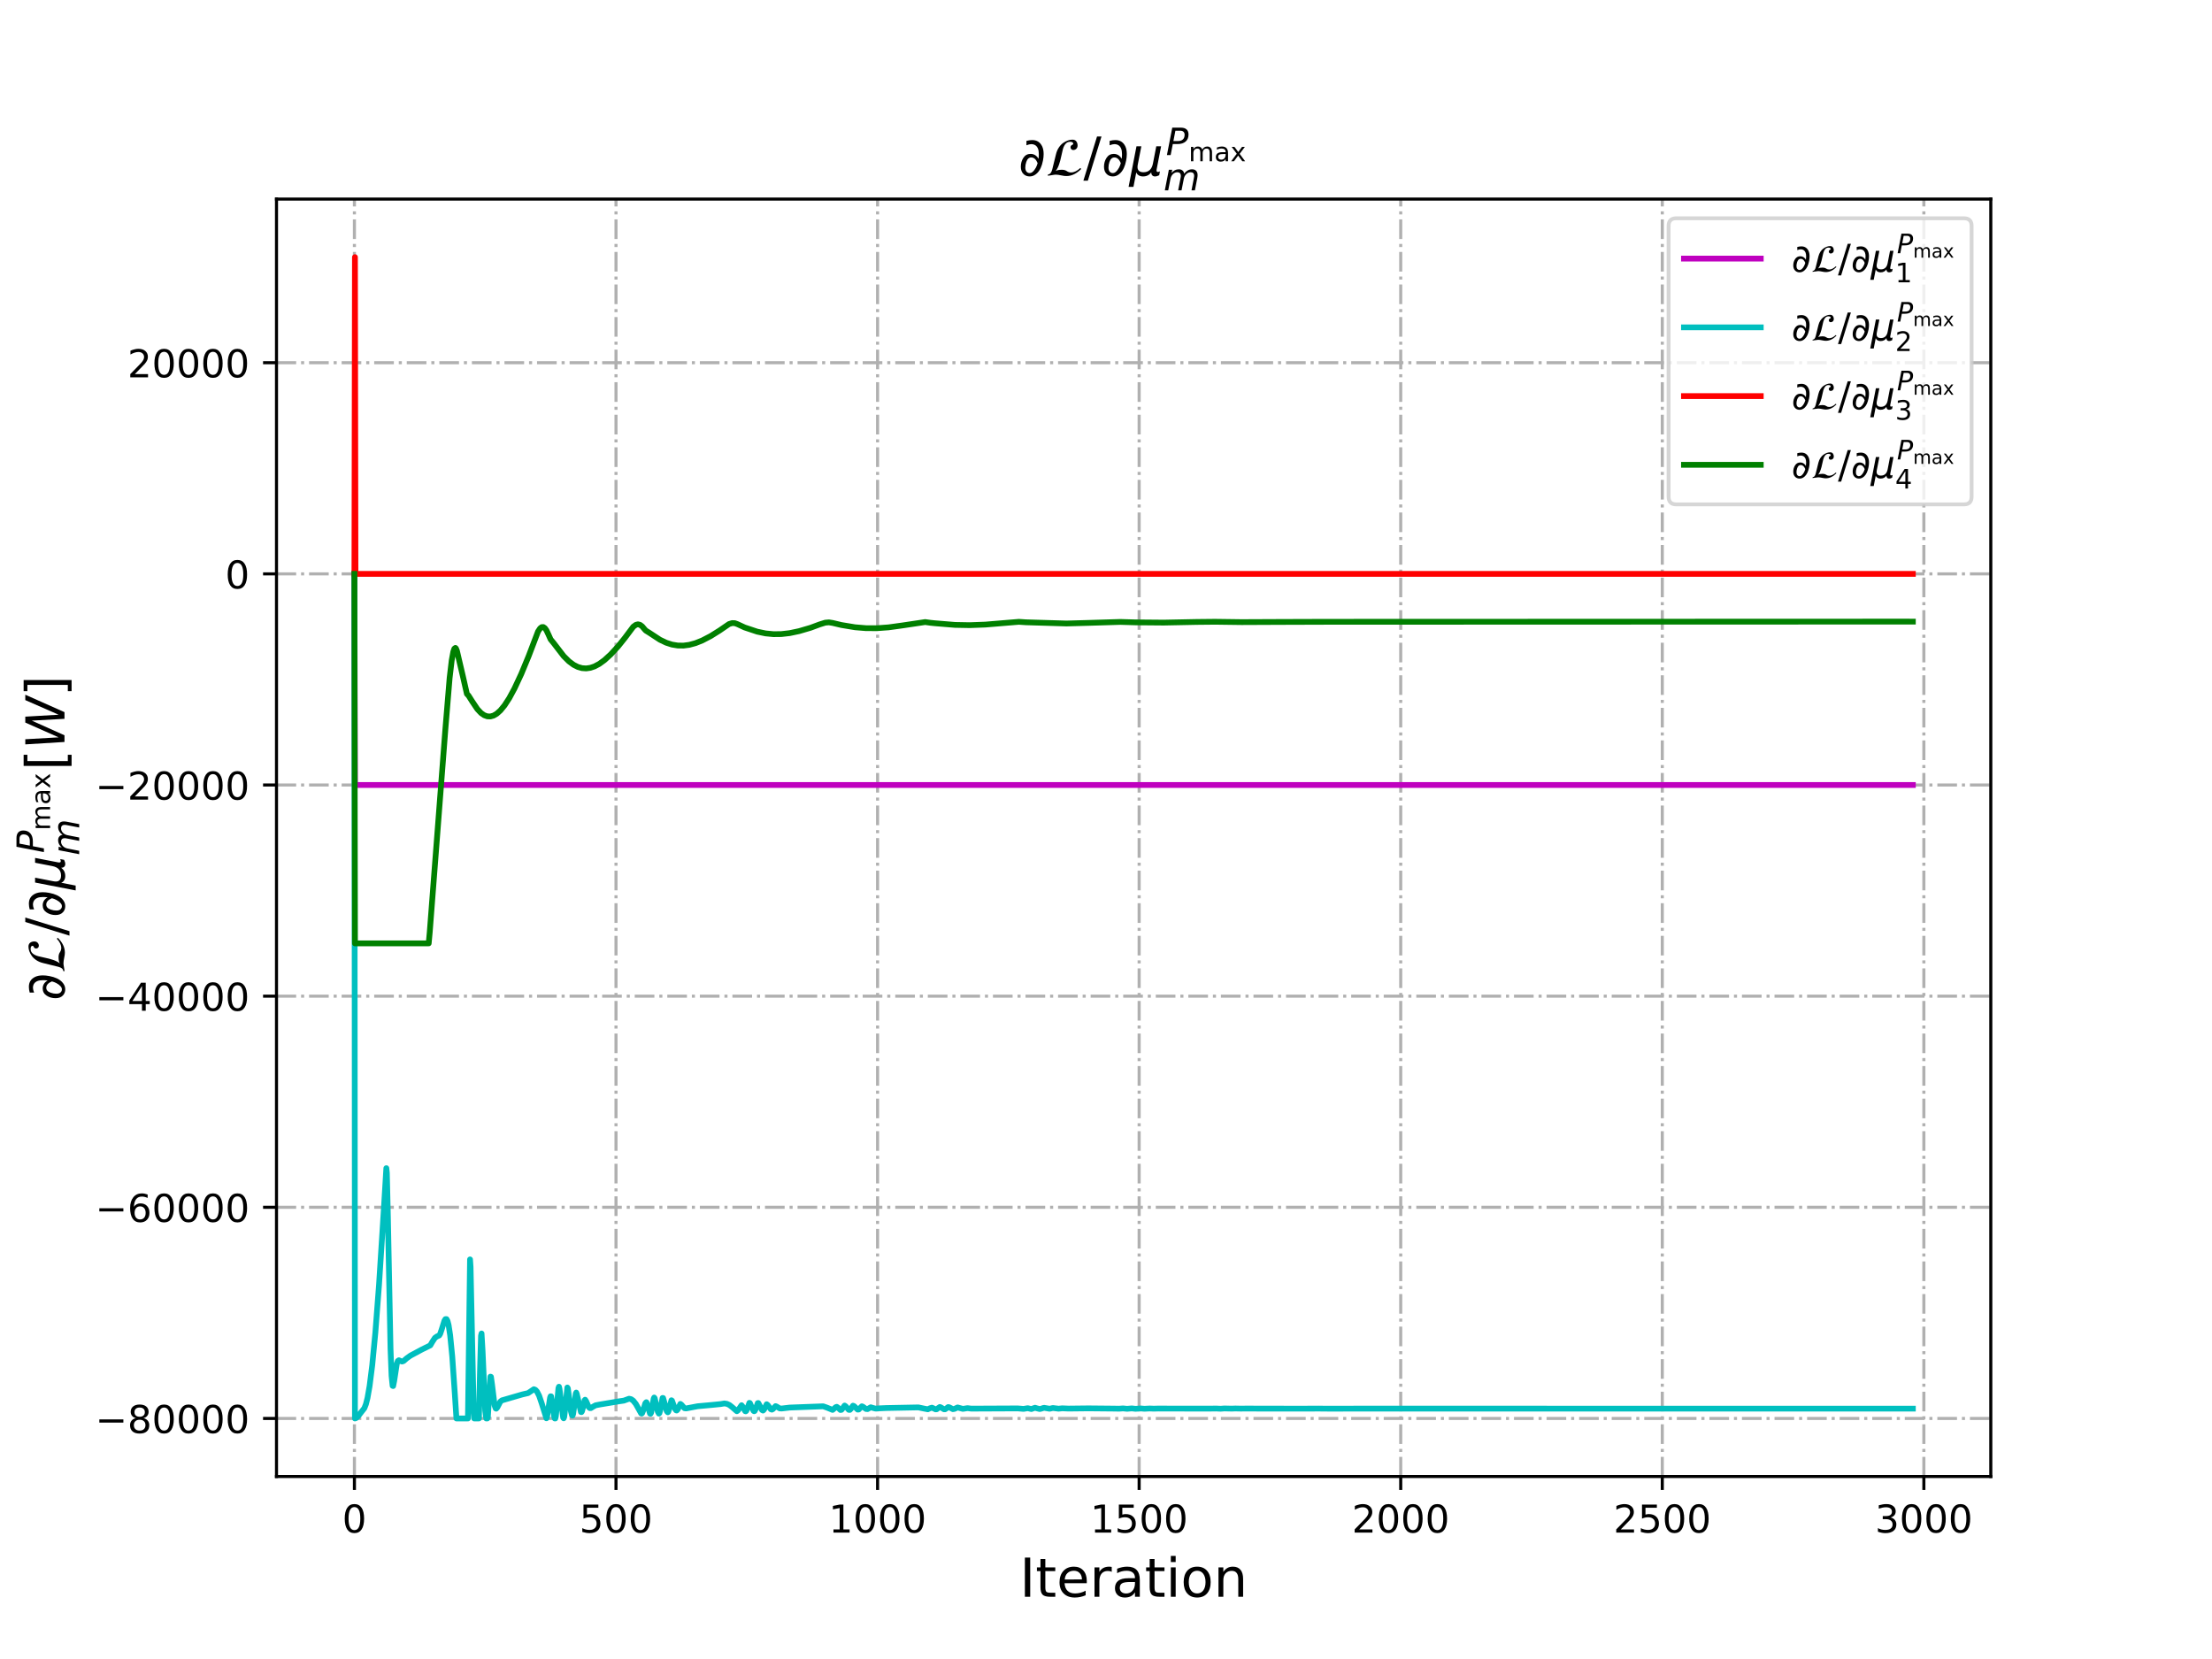 <?xml version="1.0" encoding="utf-8" standalone="no"?>
<!DOCTYPE svg PUBLIC "-//W3C//DTD SVG 1.1//EN"
  "http://www.w3.org/Graphics/SVG/1.1/DTD/svg11.dtd">
<!-- Created with matplotlib (http://matplotlib.org/) -->
<svg height="432pt" version="1.1" viewBox="0 0 576 432" width="576pt" xmlns="http://www.w3.org/2000/svg" xmlns:xlink="http://www.w3.org/1999/xlink">
 <defs>
  <style type="text/css">
*{stroke-linecap:butt;stroke-linejoin:round;}
  </style>
 </defs>
 <g id="figure_1">
  <g id="patch_1">
   <path d="M 0 432 
L 576 432 
L 576 0 
L 0 0 
z
" style="fill:#ffffff;"/>
  </g>
  <g id="axes_1">
   <g id="patch_2">
    <path d="M 72 384.48 
L 518.4 384.48 
L 518.4 51.84 
L 72 51.84 
z
" style="fill:#ffffff;"/>
   </g>
   <g id="matplotlib.axis_1">
    <g id="xtick_1">
     <g id="line2d_1">
      <path clip-path="url(#pb24ebe5f0f)" d="M 92.291 384.48 
L 92.291 51.84 
" style="fill:none;stroke:#b0b0b0;stroke-dasharray:5.12,1.28,0.8,1.28;stroke-dashoffset:0;stroke-width:0.8;"/>
     </g>
     <g id="line2d_2">
      <defs>
       <path d="M 0 0 
L 0 3.5 
" id="m690efabbbb" style="stroke:#000000;stroke-width:0.8;"/>
      </defs>
      <g>
       <use style="stroke:#000000;stroke-width:0.8;" x="92.291" xlink:href="#m690efabbbb" y="384.48"/>
      </g>
     </g>
     <g id="text_1">
      <!-- 0 -->
      <defs>
       <path d="M 31.781 66.406 
Q 24.172 66.406 20.328 58.906 
Q 16.5 51.422 16.5 36.375 
Q 16.5 21.391 20.328 13.891 
Q 24.172 6.391 31.781 6.391 
Q 39.453 6.391 43.281 13.891 
Q 47.125 21.391 47.125 36.375 
Q 47.125 51.422 43.281 58.906 
Q 39.453 66.406 31.781 66.406 
z
M 31.781 74.219 
Q 44.047 74.219 50.516 64.516 
Q 56.984 54.828 56.984 36.375 
Q 56.984 17.969 50.516 8.266 
Q 44.047 -1.422 31.781 -1.422 
Q 19.531 -1.422 13.062 8.266 
Q 6.594 17.969 6.594 36.375 
Q 6.594 54.828 13.062 64.516 
Q 19.531 74.219 31.781 74.219 
z
" id="DejaVuSans-30"/>
      </defs>
      <g transform="translate(89.11 399.078)scale(0.1 -0.1)">
       <use xlink:href="#DejaVuSans-30"/>
      </g>
     </g>
    </g>
    <g id="xtick_2">
     <g id="line2d_3">
      <path clip-path="url(#pb24ebe5f0f)" d="M 160.404 384.48 
L 160.404 51.84 
" style="fill:none;stroke:#b0b0b0;stroke-dasharray:5.12,1.28,0.8,1.28;stroke-dashoffset:0;stroke-width:0.8;"/>
     </g>
     <g id="line2d_4">
      <g>
       <use style="stroke:#000000;stroke-width:0.8;" x="160.404" xlink:href="#m690efabbbb" y="384.48"/>
      </g>
     </g>
     <g id="text_2">
      <!-- 500 -->
      <defs>
       <path d="M 10.797 72.906 
L 49.516 72.906 
L 49.516 64.594 
L 19.828 64.594 
L 19.828 46.734 
Q 21.969 47.469 24.109 47.828 
Q 26.266 48.188 28.422 48.188 
Q 40.625 48.188 47.75 41.5 
Q 54.891 34.812 54.891 23.391 
Q 54.891 11.625 47.562 5.094 
Q 40.234 -1.422 26.906 -1.422 
Q 22.312 -1.422 17.547 -0.641 
Q 12.797 0.141 7.719 1.703 
L 7.719 11.625 
Q 12.109 9.234 16.797 8.062 
Q 21.484 6.891 26.703 6.891 
Q 35.156 6.891 40.078 11.328 
Q 45.016 15.766 45.016 23.391 
Q 45.016 31 40.078 35.438 
Q 35.156 39.891 26.703 39.891 
Q 22.75 39.891 18.812 39.016 
Q 14.891 38.141 10.797 36.281 
z
" id="DejaVuSans-35"/>
      </defs>
      <g transform="translate(150.86 399.078)scale(0.1 -0.1)">
       <use xlink:href="#DejaVuSans-35"/>
       <use x="63.623" xlink:href="#DejaVuSans-30"/>
       <use x="127.246" xlink:href="#DejaVuSans-30"/>
      </g>
     </g>
    </g>
    <g id="xtick_3">
     <g id="line2d_5">
      <path clip-path="url(#pb24ebe5f0f)" d="M 228.517 384.48 
L 228.517 51.84 
" style="fill:none;stroke:#b0b0b0;stroke-dasharray:5.12,1.28,0.8,1.28;stroke-dashoffset:0;stroke-width:0.8;"/>
     </g>
     <g id="line2d_6">
      <g>
       <use style="stroke:#000000;stroke-width:0.8;" x="228.517" xlink:href="#m690efabbbb" y="384.48"/>
      </g>
     </g>
     <g id="text_3">
      <!-- 1000 -->
      <defs>
       <path d="M 12.406 8.297 
L 28.516 8.297 
L 28.516 63.922 
L 10.984 60.406 
L 10.984 69.391 
L 28.422 72.906 
L 38.281 72.906 
L 38.281 8.297 
L 54.391 8.297 
L 54.391 0 
L 12.406 0 
z
" id="DejaVuSans-31"/>
      </defs>
      <g transform="translate(215.792 399.078)scale(0.1 -0.1)">
       <use xlink:href="#DejaVuSans-31"/>
       <use x="63.623" xlink:href="#DejaVuSans-30"/>
       <use x="127.246" xlink:href="#DejaVuSans-30"/>
       <use x="190.869" xlink:href="#DejaVuSans-30"/>
      </g>
     </g>
    </g>
    <g id="xtick_4">
     <g id="line2d_7">
      <path clip-path="url(#pb24ebe5f0f)" d="M 296.63 384.48 
L 296.63 51.84 
" style="fill:none;stroke:#b0b0b0;stroke-dasharray:5.12,1.28,0.8,1.28;stroke-dashoffset:0;stroke-width:0.8;"/>
     </g>
     <g id="line2d_8">
      <g>
       <use style="stroke:#000000;stroke-width:0.8;" x="296.63" xlink:href="#m690efabbbb" y="384.48"/>
      </g>
     </g>
     <g id="text_4">
      <!-- 1500 -->
      <g transform="translate(283.905 399.078)scale(0.1 -0.1)">
       <use xlink:href="#DejaVuSans-31"/>
       <use x="63.623" xlink:href="#DejaVuSans-35"/>
       <use x="127.246" xlink:href="#DejaVuSans-30"/>
       <use x="190.869" xlink:href="#DejaVuSans-30"/>
      </g>
     </g>
    </g>
    <g id="xtick_5">
     <g id="line2d_9">
      <path clip-path="url(#pb24ebe5f0f)" d="M 364.744 384.48 
L 364.744 51.84 
" style="fill:none;stroke:#b0b0b0;stroke-dasharray:5.12,1.28,0.8,1.28;stroke-dashoffset:0;stroke-width:0.8;"/>
     </g>
     <g id="line2d_10">
      <g>
       <use style="stroke:#000000;stroke-width:0.8;" x="364.744" xlink:href="#m690efabbbb" y="384.48"/>
      </g>
     </g>
     <g id="text_5">
      <!-- 2000 -->
      <defs>
       <path d="M 19.188 8.297 
L 53.609 8.297 
L 53.609 0 
L 7.328 0 
L 7.328 8.297 
Q 12.938 14.109 22.625 23.891 
Q 32.328 33.688 34.812 36.531 
Q 39.547 41.844 41.422 45.531 
Q 43.312 49.219 43.312 52.781 
Q 43.312 58.594 39.234 62.25 
Q 35.156 65.922 28.609 65.922 
Q 23.969 65.922 18.812 64.312 
Q 13.672 62.703 7.812 59.422 
L 7.812 69.391 
Q 13.766 71.781 18.938 73 
Q 24.125 74.219 28.422 74.219 
Q 39.75 74.219 46.484 68.547 
Q 53.219 62.891 53.219 53.422 
Q 53.219 48.922 51.531 44.891 
Q 49.859 40.875 45.406 35.406 
Q 44.188 33.984 37.641 27.219 
Q 31.109 20.453 19.188 8.297 
z
" id="DejaVuSans-32"/>
      </defs>
      <g transform="translate(352.019 399.078)scale(0.1 -0.1)">
       <use xlink:href="#DejaVuSans-32"/>
       <use x="63.623" xlink:href="#DejaVuSans-30"/>
       <use x="127.246" xlink:href="#DejaVuSans-30"/>
       <use x="190.869" xlink:href="#DejaVuSans-30"/>
      </g>
     </g>
    </g>
    <g id="xtick_6">
     <g id="line2d_11">
      <path clip-path="url(#pb24ebe5f0f)" d="M 432.857 384.48 
L 432.857 51.84 
" style="fill:none;stroke:#b0b0b0;stroke-dasharray:5.12,1.28,0.8,1.28;stroke-dashoffset:0;stroke-width:0.8;"/>
     </g>
     <g id="line2d_12">
      <g>
       <use style="stroke:#000000;stroke-width:0.8;" x="432.857" xlink:href="#m690efabbbb" y="384.48"/>
      </g>
     </g>
     <g id="text_6">
      <!-- 2500 -->
      <g transform="translate(420.132 399.078)scale(0.1 -0.1)">
       <use xlink:href="#DejaVuSans-32"/>
       <use x="63.623" xlink:href="#DejaVuSans-35"/>
       <use x="127.246" xlink:href="#DejaVuSans-30"/>
       <use x="190.869" xlink:href="#DejaVuSans-30"/>
      </g>
     </g>
    </g>
    <g id="xtick_7">
     <g id="line2d_13">
      <path clip-path="url(#pb24ebe5f0f)" d="M 500.97 384.48 
L 500.97 51.84 
" style="fill:none;stroke:#b0b0b0;stroke-dasharray:5.12,1.28,0.8,1.28;stroke-dashoffset:0;stroke-width:0.8;"/>
     </g>
     <g id="line2d_14">
      <g>
       <use style="stroke:#000000;stroke-width:0.8;" x="500.97" xlink:href="#m690efabbbb" y="384.48"/>
      </g>
     </g>
     <g id="text_7">
      <!-- 3000 -->
      <defs>
       <path d="M 40.578 39.312 
Q 47.656 37.797 51.625 33 
Q 55.609 28.219 55.609 21.188 
Q 55.609 10.406 48.188 4.484 
Q 40.766 -1.422 27.094 -1.422 
Q 22.516 -1.422 17.656 -0.516 
Q 12.797 0.391 7.625 2.203 
L 7.625 11.719 
Q 11.719 9.328 16.594 8.109 
Q 21.484 6.891 26.812 6.891 
Q 36.078 6.891 40.938 10.547 
Q 45.797 14.203 45.797 21.188 
Q 45.797 27.641 41.281 31.266 
Q 36.766 34.906 28.719 34.906 
L 20.219 34.906 
L 20.219 43.016 
L 29.109 43.016 
Q 36.375 43.016 40.234 45.922 
Q 44.094 48.828 44.094 54.297 
Q 44.094 59.906 40.109 62.906 
Q 36.141 65.922 28.719 65.922 
Q 24.656 65.922 20.016 65.031 
Q 15.375 64.156 9.812 62.312 
L 9.812 71.094 
Q 15.438 72.656 20.344 73.438 
Q 25.25 74.219 29.594 74.219 
Q 40.828 74.219 47.359 69.109 
Q 53.906 64.016 53.906 55.328 
Q 53.906 49.266 50.438 45.094 
Q 46.969 40.922 40.578 39.312 
z
" id="DejaVuSans-33"/>
      </defs>
      <g transform="translate(488.245 399.078)scale(0.1 -0.1)">
       <use xlink:href="#DejaVuSans-33"/>
       <use x="63.623" xlink:href="#DejaVuSans-30"/>
       <use x="127.246" xlink:href="#DejaVuSans-30"/>
       <use x="190.869" xlink:href="#DejaVuSans-30"/>
      </g>
     </g>
    </g>
    <g id="text_8">
     <!-- Iteration -->
     <defs>
      <path d="M 9.812 72.906 
L 19.672 72.906 
L 19.672 0 
L 9.812 0 
z
" id="DejaVuSans-49"/>
      <path d="M 18.312 70.219 
L 18.312 54.688 
L 36.812 54.688 
L 36.812 47.703 
L 18.312 47.703 
L 18.312 18.016 
Q 18.312 11.328 20.141 9.422 
Q 21.969 7.516 27.594 7.516 
L 36.812 7.516 
L 36.812 0 
L 27.594 0 
Q 17.188 0 13.234 3.875 
Q 9.281 7.766 9.281 18.016 
L 9.281 47.703 
L 2.688 47.703 
L 2.688 54.688 
L 9.281 54.688 
L 9.281 70.219 
z
" id="DejaVuSans-74"/>
      <path d="M 56.203 29.594 
L 56.203 25.203 
L 14.891 25.203 
Q 15.484 15.922 20.484 11.062 
Q 25.484 6.203 34.422 6.203 
Q 39.594 6.203 44.453 7.469 
Q 49.312 8.734 54.109 11.281 
L 54.109 2.781 
Q 49.266 0.734 44.188 -0.344 
Q 39.109 -1.422 33.891 -1.422 
Q 20.797 -1.422 13.156 6.188 
Q 5.516 13.812 5.516 26.812 
Q 5.516 40.234 12.766 48.109 
Q 20.016 56 32.328 56 
Q 43.359 56 49.781 48.891 
Q 56.203 41.797 56.203 29.594 
z
M 47.219 32.234 
Q 47.125 39.594 43.094 43.984 
Q 39.062 48.391 32.422 48.391 
Q 24.906 48.391 20.391 44.141 
Q 15.875 39.891 15.188 32.172 
z
" id="DejaVuSans-65"/>
      <path d="M 41.109 46.297 
Q 39.594 47.172 37.812 47.578 
Q 36.031 48 33.891 48 
Q 26.266 48 22.188 43.047 
Q 18.109 38.094 18.109 28.812 
L 18.109 0 
L 9.078 0 
L 9.078 54.688 
L 18.109 54.688 
L 18.109 46.188 
Q 20.953 51.172 25.484 53.578 
Q 30.031 56 36.531 56 
Q 37.453 56 38.578 55.875 
Q 39.703 55.766 41.062 55.516 
z
" id="DejaVuSans-72"/>
      <path d="M 34.281 27.484 
Q 23.391 27.484 19.188 25 
Q 14.984 22.516 14.984 16.5 
Q 14.984 11.719 18.141 8.906 
Q 21.297 6.109 26.703 6.109 
Q 34.188 6.109 38.703 11.406 
Q 43.219 16.703 43.219 25.484 
L 43.219 27.484 
z
M 52.203 31.203 
L 52.203 0 
L 43.219 0 
L 43.219 8.297 
Q 40.141 3.328 35.547 0.953 
Q 30.953 -1.422 24.312 -1.422 
Q 15.922 -1.422 10.953 3.297 
Q 6 8.016 6 15.922 
Q 6 25.141 12.172 29.828 
Q 18.359 34.516 30.609 34.516 
L 43.219 34.516 
L 43.219 35.406 
Q 43.219 41.609 39.141 45 
Q 35.062 48.391 27.688 48.391 
Q 23 48.391 18.547 47.266 
Q 14.109 46.141 10.016 43.891 
L 10.016 52.203 
Q 14.938 54.109 19.578 55.047 
Q 24.219 56 28.609 56 
Q 40.484 56 46.344 49.844 
Q 52.203 43.703 52.203 31.203 
z
" id="DejaVuSans-61"/>
      <path d="M 9.422 54.688 
L 18.406 54.688 
L 18.406 0 
L 9.422 0 
z
M 9.422 75.984 
L 18.406 75.984 
L 18.406 64.594 
L 9.422 64.594 
z
" id="DejaVuSans-69"/>
      <path d="M 30.609 48.391 
Q 23.391 48.391 19.188 42.75 
Q 14.984 37.109 14.984 27.297 
Q 14.984 17.484 19.156 11.844 
Q 23.344 6.203 30.609 6.203 
Q 37.797 6.203 41.984 11.859 
Q 46.188 17.531 46.188 27.297 
Q 46.188 37.016 41.984 42.703 
Q 37.797 48.391 30.609 48.391 
z
M 30.609 56 
Q 42.328 56 49.016 48.375 
Q 55.719 40.766 55.719 27.297 
Q 55.719 13.875 49.016 6.219 
Q 42.328 -1.422 30.609 -1.422 
Q 18.844 -1.422 12.172 6.219 
Q 5.516 13.875 5.516 27.297 
Q 5.516 40.766 12.172 48.375 
Q 18.844 56 30.609 56 
z
" id="DejaVuSans-6f"/>
      <path d="M 54.891 33.016 
L 54.891 0 
L 45.906 0 
L 45.906 32.719 
Q 45.906 40.484 42.875 44.328 
Q 39.844 48.188 33.797 48.188 
Q 26.516 48.188 22.312 43.547 
Q 18.109 38.922 18.109 30.906 
L 18.109 0 
L 9.078 0 
L 9.078 54.688 
L 18.109 54.688 
L 18.109 46.188 
Q 21.344 51.125 25.703 53.562 
Q 30.078 56 35.797 56 
Q 45.219 56 50.047 50.172 
Q 54.891 44.344 54.891 33.016 
z
" id="DejaVuSans-6e"/>
     </defs>
     <g transform="translate(265.508 415.796)scale(0.14 -0.14)">
      <use xlink:href="#DejaVuSans-49"/>
      <use x="29.492" xlink:href="#DejaVuSans-74"/>
      <use x="68.701" xlink:href="#DejaVuSans-65"/>
      <use x="130.225" xlink:href="#DejaVuSans-72"/>
      <use x="171.338" xlink:href="#DejaVuSans-61"/>
      <use x="232.617" xlink:href="#DejaVuSans-74"/>
      <use x="271.826" xlink:href="#DejaVuSans-69"/>
      <use x="299.609" xlink:href="#DejaVuSans-6f"/>
      <use x="360.791" xlink:href="#DejaVuSans-6e"/>
     </g>
    </g>
   </g>
   <g id="matplotlib.axis_2">
    <g id="ytick_1">
     <g id="line2d_15">
      <path clip-path="url(#pb24ebe5f0f)" d="M 72 369.36 
L 518.4 369.36 
" style="fill:none;stroke:#b0b0b0;stroke-dasharray:5.12,1.28,0.8,1.28;stroke-dashoffset:0;stroke-width:0.8;"/>
     </g>
     <g id="line2d_16">
      <defs>
       <path d="M 0 0 
L -3.5 0 
" id="m048d006380" style="stroke:#000000;stroke-width:0.8;"/>
      </defs>
      <g>
       <use style="stroke:#000000;stroke-width:0.8;" x="72" xlink:href="#m048d006380" y="369.36"/>
      </g>
     </g>
     <g id="text_9">
      <!-- −80000 -->
      <defs>
       <path d="M 10.594 35.5 
L 73.188 35.5 
L 73.188 27.203 
L 10.594 27.203 
z
" id="DejaVuSans-2212"/>
       <path d="M 31.781 34.625 
Q 24.75 34.625 20.719 30.859 
Q 16.703 27.094 16.703 20.516 
Q 16.703 13.922 20.719 10.156 
Q 24.75 6.391 31.781 6.391 
Q 38.812 6.391 42.859 10.172 
Q 46.922 13.969 46.922 20.516 
Q 46.922 27.094 42.891 30.859 
Q 38.875 34.625 31.781 34.625 
z
M 21.922 38.812 
Q 15.578 40.375 12.031 44.719 
Q 8.5 49.078 8.5 55.328 
Q 8.5 64.062 14.719 69.141 
Q 20.953 74.219 31.781 74.219 
Q 42.672 74.219 48.875 69.141 
Q 55.078 64.062 55.078 55.328 
Q 55.078 49.078 51.531 44.719 
Q 48 40.375 41.703 38.812 
Q 48.828 37.156 52.797 32.312 
Q 56.781 27.484 56.781 20.516 
Q 56.781 9.906 50.312 4.234 
Q 43.844 -1.422 31.781 -1.422 
Q 19.734 -1.422 13.25 4.234 
Q 6.781 9.906 6.781 20.516 
Q 6.781 27.484 10.781 32.312 
Q 14.797 37.156 21.922 38.812 
z
M 18.312 54.391 
Q 18.312 48.734 21.844 45.562 
Q 25.391 42.391 31.781 42.391 
Q 38.141 42.391 41.719 45.562 
Q 45.312 48.734 45.312 54.391 
Q 45.312 60.062 41.719 63.234 
Q 38.141 66.406 31.781 66.406 
Q 25.391 66.406 21.844 63.234 
Q 18.312 60.062 18.312 54.391 
z
" id="DejaVuSans-38"/>
      </defs>
      <g transform="translate(24.808 373.159)scale(0.1 -0.1)">
       <use xlink:href="#DejaVuSans-2212"/>
       <use x="83.789" xlink:href="#DejaVuSans-38"/>
       <use x="147.412" xlink:href="#DejaVuSans-30"/>
       <use x="211.035" xlink:href="#DejaVuSans-30"/>
       <use x="274.658" xlink:href="#DejaVuSans-30"/>
       <use x="338.281" xlink:href="#DejaVuSans-30"/>
      </g>
     </g>
    </g>
    <g id="ytick_2">
     <g id="line2d_17">
      <path clip-path="url(#pb24ebe5f0f)" d="M 72 314.378 
L 518.4 314.378 
" style="fill:none;stroke:#b0b0b0;stroke-dasharray:5.12,1.28,0.8,1.28;stroke-dashoffset:0;stroke-width:0.8;"/>
     </g>
     <g id="line2d_18">
      <g>
       <use style="stroke:#000000;stroke-width:0.8;" x="72" xlink:href="#m048d006380" y="314.378"/>
      </g>
     </g>
     <g id="text_10">
      <!-- −60000 -->
      <defs>
       <path d="M 33.016 40.375 
Q 26.375 40.375 22.484 35.828 
Q 18.609 31.297 18.609 23.391 
Q 18.609 15.531 22.484 10.953 
Q 26.375 6.391 33.016 6.391 
Q 39.656 6.391 43.531 10.953 
Q 47.406 15.531 47.406 23.391 
Q 47.406 31.297 43.531 35.828 
Q 39.656 40.375 33.016 40.375 
z
M 52.594 71.297 
L 52.594 62.312 
Q 48.875 64.062 45.094 64.984 
Q 41.312 65.922 37.594 65.922 
Q 27.828 65.922 22.672 59.328 
Q 17.531 52.734 16.797 39.406 
Q 19.672 43.656 24.016 45.922 
Q 28.375 48.188 33.594 48.188 
Q 44.578 48.188 50.953 41.516 
Q 57.328 34.859 57.328 23.391 
Q 57.328 12.156 50.688 5.359 
Q 44.047 -1.422 33.016 -1.422 
Q 20.359 -1.422 13.672 8.266 
Q 6.984 17.969 6.984 36.375 
Q 6.984 53.656 15.188 63.938 
Q 23.391 74.219 37.203 74.219 
Q 40.922 74.219 44.703 73.484 
Q 48.484 72.75 52.594 71.297 
z
" id="DejaVuSans-36"/>
      </defs>
      <g transform="translate(24.808 318.177)scale(0.1 -0.1)">
       <use xlink:href="#DejaVuSans-2212"/>
       <use x="83.789" xlink:href="#DejaVuSans-36"/>
       <use x="147.412" xlink:href="#DejaVuSans-30"/>
       <use x="211.035" xlink:href="#DejaVuSans-30"/>
       <use x="274.658" xlink:href="#DejaVuSans-30"/>
       <use x="338.281" xlink:href="#DejaVuSans-30"/>
      </g>
     </g>
    </g>
    <g id="ytick_3">
     <g id="line2d_19">
      <path clip-path="url(#pb24ebe5f0f)" d="M 72 259.396 
L 518.4 259.396 
" style="fill:none;stroke:#b0b0b0;stroke-dasharray:5.12,1.28,0.8,1.28;stroke-dashoffset:0;stroke-width:0.8;"/>
     </g>
     <g id="line2d_20">
      <g>
       <use style="stroke:#000000;stroke-width:0.8;" x="72" xlink:href="#m048d006380" y="259.396"/>
      </g>
     </g>
     <g id="text_11">
      <!-- −40000 -->
      <defs>
       <path d="M 37.797 64.312 
L 12.891 25.391 
L 37.797 25.391 
z
M 35.203 72.906 
L 47.609 72.906 
L 47.609 25.391 
L 58.016 25.391 
L 58.016 17.188 
L 47.609 17.188 
L 47.609 0 
L 37.797 0 
L 37.797 17.188 
L 4.891 17.188 
L 4.891 26.703 
z
" id="DejaVuSans-34"/>
      </defs>
      <g transform="translate(24.808 263.196)scale(0.1 -0.1)">
       <use xlink:href="#DejaVuSans-2212"/>
       <use x="83.789" xlink:href="#DejaVuSans-34"/>
       <use x="147.412" xlink:href="#DejaVuSans-30"/>
       <use x="211.035" xlink:href="#DejaVuSans-30"/>
       <use x="274.658" xlink:href="#DejaVuSans-30"/>
       <use x="338.281" xlink:href="#DejaVuSans-30"/>
      </g>
     </g>
    </g>
    <g id="ytick_4">
     <g id="line2d_21">
      <path clip-path="url(#pb24ebe5f0f)" d="M 72 204.415 
L 518.4 204.415 
" style="fill:none;stroke:#b0b0b0;stroke-dasharray:5.12,1.28,0.8,1.28;stroke-dashoffset:0;stroke-width:0.8;"/>
     </g>
     <g id="line2d_22">
      <g>
       <use style="stroke:#000000;stroke-width:0.8;" x="72" xlink:href="#m048d006380" y="204.415"/>
      </g>
     </g>
     <g id="text_12">
      <!-- −20000 -->
      <g transform="translate(24.808 208.214)scale(0.1 -0.1)">
       <use xlink:href="#DejaVuSans-2212"/>
       <use x="83.789" xlink:href="#DejaVuSans-32"/>
       <use x="147.412" xlink:href="#DejaVuSans-30"/>
       <use x="211.035" xlink:href="#DejaVuSans-30"/>
       <use x="274.658" xlink:href="#DejaVuSans-30"/>
       <use x="338.281" xlink:href="#DejaVuSans-30"/>
      </g>
     </g>
    </g>
    <g id="ytick_5">
     <g id="line2d_23">
      <path clip-path="url(#pb24ebe5f0f)" d="M 72 149.433 
L 518.4 149.433 
" style="fill:none;stroke:#b0b0b0;stroke-dasharray:5.12,1.28,0.8,1.28;stroke-dashoffset:0;stroke-width:0.8;"/>
     </g>
     <g id="line2d_24">
      <g>
       <use style="stroke:#000000;stroke-width:0.8;" x="72" xlink:href="#m048d006380" y="149.433"/>
      </g>
     </g>
     <g id="text_13">
      <!-- 0 -->
      <g transform="translate(58.638 153.232)scale(0.1 -0.1)">
       <use xlink:href="#DejaVuSans-30"/>
      </g>
     </g>
    </g>
    <g id="ytick_6">
     <g id="line2d_25">
      <path clip-path="url(#pb24ebe5f0f)" d="M 72 94.451 
L 518.4 94.451 
" style="fill:none;stroke:#b0b0b0;stroke-dasharray:5.12,1.28,0.8,1.28;stroke-dashoffset:0;stroke-width:0.8;"/>
     </g>
     <g id="line2d_26">
      <g>
       <use style="stroke:#000000;stroke-width:0.8;" x="72" xlink:href="#m048d006380" y="94.451"/>
      </g>
     </g>
     <g id="text_14">
      <!-- 20000 -->
      <g transform="translate(33.188 98.25)scale(0.1 -0.1)">
       <use xlink:href="#DejaVuSans-32"/>
       <use x="63.623" xlink:href="#DejaVuSans-30"/>
       <use x="127.246" xlink:href="#DejaVuSans-30"/>
       <use x="190.869" xlink:href="#DejaVuSans-30"/>
       <use x="254.492" xlink:href="#DejaVuSans-30"/>
      </g>
     </g>
    </g>
    <g id="text_15">
     <!-- $\partial \mathcal{L}/ \partial \mu^{P_{\mathrm{max}}}_{m}[W]$ -->
     <defs>
      <path d="M 21.344 -1.422 
Q 14.453 -1.422 9.969 2.734 
Q 4.641 7.672 4.641 16.609 
Q 4.641 25.875 9.328 33.109 
Q 14.156 40.531 22.859 40.531 
Q 28.562 40.531 33.062 36.969 
Q 35.688 34.859 37.5 31.344 
Q 38.141 35.297 38.141 39.797 
Q 38.141 46.391 36.578 50.203 
Q 33.109 58.641 23.922 58.641 
Q 20.453 58.641 15.094 56.5 
L 15.094 64.703 
Q 20.75 66.219 25.828 66.219 
Q 38.922 66.219 44.484 54.203 
Q 47.078 48.531 47.078 40.094 
Q 47.078 34.578 45.844 28.172 
Q 42.781 12.156 34.812 4.547 
Q 28.562 -1.422 21.344 -1.422 
z
M 12.984 15.141 
Q 12.984 10.25 15.141 7.625 
Q 17.438 4.828 20.953 4.828 
Q 24.078 4.828 26.562 7.031 
Q 30.078 10.062 32.672 14.984 
Q 34.812 19.047 35.891 23.391 
Q 31.547 33.891 24.031 33.891 
Q 17.578 33.891 14.75 25.391 
Q 12.984 20.125 12.984 15.141 
z
" id="DejaVuSans-2202"/>
      <path d="M 63.594 14.297 
L 65.297 12.5 
Q 52.297 -0.703 37.703 -0.703 
Q 33.703 -0.703 28.906 0.406 
Q 21.797 1.906 17.906 1.906 
Q 15.703 1.906 10.5 0.953 
Q 5.297 0 3 0 
L 3.594 2.406 
Q 9.094 2.406 11.406 11.703 
L 18.406 40.094 
Q 20.094 47 23.688 52.391 
Q 27.297 57.797 31.641 60.844 
Q 36 63.906 40.391 65.453 
Q 44.797 67 48.797 67 
Q 53.797 67 56.141 63.797 
Q 58.5 60.594 58.5 56 
Q 58.5 52.297 56.141 50 
Q 53.797 47.703 50.406 47.703 
Q 48.203 47.703 46.797 49.203 
Q 45.406 50.703 45.406 52.797 
Q 45.406 54.406 46.203 55.5 
Q 47 56.594 47.891 56.938 
Q 48.797 57.297 49.594 57.891 
Q 50.406 58.5 50.406 59.203 
Q 50.406 63 44.594 63 
Q 39.406 63 36.094 59.141 
Q 32.797 55.297 31.094 48.938 
Q 29.406 42.594 28.047 35.688 
Q 26.703 28.797 24.203 21.297 
Q 21.703 13.797 18.094 9.203 
L 18.094 8.797 
Q 21.297 11 29.5 11 
Q 34.797 11 38.438 8.5 
Q 42.094 6 46.297 6 
Q 54.797 6 63.594 14.297 
z
" id="STIXNonUnicode-Italic-e238"/>
      <path d="M 25.391 72.906 
L 33.688 72.906 
L 8.297 -9.281 
L 0 -9.281 
z
" id="DejaVuSans-2f"/>
      <path d="M -1.312 -20.797 
L 13.375 54.688 
L 22.406 54.688 
L 15.766 20.656 
Q 15.578 19.625 15.422 18.359 
Q 15.281 17.094 15.281 15.828 
Q 15.281 11.281 18.141 8.828 
Q 21 6.391 26.312 6.391 
Q 33.547 6.391 37.984 10.484 
Q 42.438 14.594 44 22.797 
L 50.203 54.688 
L 59.188 54.688 
L 51.031 12.641 
Q 50.828 11.719 50.75 11.031 
Q 50.688 10.359 50.688 9.812 
Q 50.688 8.297 51.297 7.594 
Q 51.906 6.891 53.219 6.891 
Q 53.719 6.891 54.562 7.125 
Q 55.422 7.375 56.984 8.016 
L 55.609 0.781 
Q 53.469 -0.297 51.516 -0.859 
Q 49.562 -1.422 47.703 -1.422 
Q 44.484 -1.422 42.656 0.625 
Q 40.828 2.688 40.828 6.297 
Q 38.094 2.391 34.297 0.484 
Q 30.516 -1.422 25.391 -1.422 
Q 20.844 -1.422 17.453 0.672 
Q 14.062 2.781 12.984 6.203 
L 7.719 -20.797 
z
" id="DejaVuSans-Oblique-3bc"/>
      <path d="M 16.891 72.906 
L 39.703 72.906 
Q 49.656 72.906 54.875 68.266 
Q 60.109 63.625 60.109 54.688 
Q 60.109 42.672 52.391 35.984 
Q 44.672 29.297 30.719 29.297 
L 18.312 29.297 
L 12.594 0 
L 2.688 0 
z
M 25.203 64.797 
L 19.922 37.406 
L 32.328 37.406 
Q 40.719 37.406 45.203 41.703 
Q 49.703 46 49.703 54 
Q 49.703 59.125 46.656 61.953 
Q 43.609 64.797 38.094 64.797 
z
" id="DejaVuSans-Oblique-50"/>
      <path d="M 52 44.188 
Q 55.375 50.25 60.062 53.125 
Q 64.75 56 71.094 56 
Q 79.641 56 84.281 50.016 
Q 88.922 44.047 88.922 33.016 
L 88.922 0 
L 79.891 0 
L 79.891 32.719 
Q 79.891 40.578 77.094 44.375 
Q 74.312 48.188 68.609 48.188 
Q 61.625 48.188 57.562 43.547 
Q 53.516 38.922 53.516 30.906 
L 53.516 0 
L 44.484 0 
L 44.484 32.719 
Q 44.484 40.625 41.703 44.406 
Q 38.922 48.188 33.109 48.188 
Q 26.219 48.188 22.156 43.531 
Q 18.109 38.875 18.109 30.906 
L 18.109 0 
L 9.078 0 
L 9.078 54.688 
L 18.109 54.688 
L 18.109 46.188 
Q 21.188 51.219 25.484 53.609 
Q 29.781 56 35.688 56 
Q 41.656 56 45.828 52.969 
Q 50 49.953 52 44.188 
z
" id="DejaVuSans-6d"/>
      <path d="M 54.891 54.688 
L 35.109 28.078 
L 55.906 0 
L 45.312 0 
L 29.391 21.484 
L 13.484 0 
L 2.875 0 
L 24.125 28.609 
L 4.688 54.688 
L 15.281 54.688 
L 29.781 35.203 
L 44.281 54.688 
z
" id="DejaVuSans-78"/>
      <path d="M 89.797 33.016 
L 83.406 0 
L 74.422 0 
L 80.719 32.719 
Q 81.109 34.812 81.297 36.328 
Q 81.5 37.844 81.5 38.922 
Q 81.5 43.312 79.047 45.75 
Q 76.609 48.188 72.219 48.188 
Q 65.672 48.188 60.547 43.281 
Q 55.422 38.375 53.906 30.516 
L 47.906 0 
L 38.922 0 
L 45.312 32.719 
Q 45.703 34.516 45.891 36.047 
Q 46.094 37.594 46.094 38.812 
Q 46.094 43.266 43.656 45.719 
Q 41.219 48.188 36.922 48.188 
Q 30.281 48.188 25.141 43.281 
Q 20.016 38.375 18.5 30.516 
L 12.5 0 
L 3.516 0 
L 14.203 54.688 
L 23.188 54.688 
L 21.484 46.188 
Q 25.141 50.984 30.047 53.484 
Q 34.969 56 40.578 56 
Q 46.531 56 50.359 52.875 
Q 54.203 49.75 54.984 44.188 
Q 59.078 49.953 64.469 52.969 
Q 69.875 56 75.875 56 
Q 82.906 56 86.734 51.953 
Q 90.578 47.906 90.578 40.484 
Q 90.578 38.875 90.375 36.938 
Q 90.188 35.016 89.797 33.016 
z
" id="DejaVuSans-Oblique-6d"/>
      <path d="M 8.594 75.984 
L 29.297 75.984 
L 29.297 69 
L 17.578 69 
L 17.578 -6.203 
L 29.297 -6.203 
L 29.297 -13.188 
L 8.594 -13.188 
z
" id="DejaVuSans-5b"/>
      <path d="M 9.625 72.906 
L 19.188 72.906 
L 22.703 10.891 
L 50.203 72.906 
L 61.188 72.906 
L 64.797 10.891 
L 92 72.906 
L 102 72.906 
L 69.578 0 
L 57.172 0 
L 53.812 60.797 
L 26.516 0 
L 14.109 0 
z
" id="DejaVuSans-Oblique-57"/>
      <path d="M 30.422 75.984 
L 30.422 -13.188 
L 9.719 -13.188 
L 9.719 -6.203 
L 21.391 -6.203 
L 21.391 69 
L 9.719 69 
L 9.719 75.984 
z
" id="DejaVuSans-5d"/>
     </defs>
     <g transform="translate(16.888 260.58)rotate(-90)scale(0.14 -0.14)">
      <use transform="translate(0 0.684)" xlink:href="#DejaVuSans-2202"/>
      <use transform="translate(51.709 0.684)" xlink:href="#STIXNonUnicode-Italic-e238"/>
      <use transform="translate(121.009 0.684)" xlink:href="#DejaVuSans-2f"/>
      <use transform="translate(154.7 0.684)" xlink:href="#DejaVuSans-2202"/>
      <use transform="translate(206.409 0.684)" xlink:href="#DejaVuSans-Oblique-3bc"/>
      <use transform="translate(274.499 38.966)scale(0.7)" xlink:href="#DejaVuSans-Oblique-50"/>
      <use transform="translate(316.71 27.481)scale(0.49)" xlink:href="#DejaVuSans-6d"/>
      <use transform="translate(364.442 27.481)scale(0.49)" xlink:href="#DejaVuSans-61"/>
      <use transform="translate(394.469 27.481)scale(0.49)" xlink:href="#DejaVuSans-78"/>
      <use transform="translate(270.032 -26.659)scale(0.7)" xlink:href="#DejaVuSans-Oblique-6d"/>
      <use transform="translate(428.116 0.684)" xlink:href="#DejaVuSans-5b"/>
      <use transform="translate(467.129 0.684)" xlink:href="#DejaVuSans-Oblique-57"/>
      <use transform="translate(566.006 0.684)" xlink:href="#DejaVuSans-5d"/>
     </g>
    </g>
   </g>
   <g id="line2d_27">
    <path clip-path="url(#pb24ebe5f0f)" d="M 92.291 149.433 
L 92.427 204.415 
L 498.109 204.415 
L 498.109 204.415 
" style="fill:none;stroke:#bf00bf;stroke-linecap:square;stroke-width:1.5;"/>
   </g>
   <g id="line2d_28">
    <path clip-path="url(#pb24ebe5f0f)" d="M 92.291 149.433 
L 92.427 369.36 
L 92.7 369.279 
L 93.108 368.955 
L 94.879 366.686 
L 95.288 365.641 
L 95.697 364.026 
L 96.241 360.923 
L 96.923 355.543 
L 97.74 347.034 
L 98.694 334.608 
L 99.92 315.442 
L 100.601 304.19 
L 100.737 305.423 
L 101.009 316.957 
L 101.691 351.211 
L 101.963 358.272 
L 102.235 360.866 
L 102.372 360.917 
L 102.644 359.583 
L 103.325 355.14 
L 103.598 354.394 
L 103.87 354.204 
L 104.279 354.391 
L 104.688 354.54 
L 105.096 354.406 
L 105.914 353.691 
L 106.867 353.011 
L 109.864 351.401 
L 112.044 350.331 
L 112.589 349.392 
L 113.27 348.357 
L 113.815 347.991 
L 114.36 347.757 
L 114.632 347.31 
L 115.041 346.102 
L 115.722 343.928 
L 115.994 343.496 
L 116.267 343.495 
L 116.539 343.996 
L 116.812 345.044 
L 117.22 347.692 
L 117.765 353.226 
L 118.446 363.06 
L 118.855 369.36 
L 121.852 369.36 
L 122.397 327.95 
L 122.533 329.903 
L 122.942 349.044 
L 123.351 367.739 
L 123.487 369.36 
L 124.713 369.36 
L 124.985 357.403 
L 125.258 347.815 
L 125.394 347.24 
L 125.666 351.891 
L 126.347 367.333 
L 126.62 369.36 
L 126.892 369.36 
L 127.029 369.06 
L 127.71 358.478 
L 127.846 358.525 
L 128.118 360.46 
L 128.8 366.001 
L 129.072 366.752 
L 129.208 366.814 
L 129.481 366.511 
L 130.298 364.956 
L 130.707 364.65 
L 136.02 363.108 
L 137.518 362.759 
L 139.017 361.752 
L 139.425 361.914 
L 139.834 362.368 
L 140.379 363.429 
L 141.06 365.425 
L 142.286 369.316 
L 142.422 369.029 
L 142.695 367.525 
L 143.24 363.958 
L 143.376 363.589 
L 143.512 363.607 
L 143.784 365.183 
L 144.329 368.995 
L 144.466 369.36 
L 144.602 369.36 
L 144.738 368.81 
L 145.01 366.12 
L 145.419 361.466 
L 145.555 361.099 
L 145.692 361.67 
L 146.645 369.146 
L 146.781 369.317 
L 146.918 368.97 
L 147.19 366.724 
L 147.735 361.311 
L 147.871 361.514 
L 148.28 364.618 
L 148.689 367.571 
L 148.961 368.571 
L 149.097 368.601 
L 149.234 368.224 
L 149.506 366.339 
L 149.915 362.916 
L 150.051 362.624 
L 150.187 362.968 
L 151.277 367.69 
L 151.413 367.711 
L 151.549 367.506 
L 151.822 366.473 
L 152.23 364.63 
L 152.367 364.48 
L 152.639 364.902 
L 153.32 366.441 
L 153.593 366.669 
L 153.865 366.661 
L 154.41 366.311 
L 155.091 365.94 
L 156.181 365.731 
L 161.085 364.916 
L 162.447 364.718 
L 163.81 364.222 
L 164.355 364.346 
L 164.9 364.739 
L 165.581 365.595 
L 166.398 367.059 
L 166.943 368.044 
L 167.079 368.093 
L 167.215 367.987 
L 167.488 367.293 
L 168.033 365.408 
L 168.305 365.127 
L 168.441 365.352 
L 169.259 368.09 
L 169.395 368.137 
L 169.531 367.911 
L 169.804 366.668 
L 170.212 364.231 
L 170.349 363.916 
L 170.485 364.09 
L 170.893 365.933 
L 171.302 367.611 
L 171.575 368.094 
L 171.711 367.98 
L 171.983 366.943 
L 172.528 364.029 
L 172.664 364.034 
L 172.937 364.961 
L 173.618 367.474 
L 173.89 367.761 
L 174.027 367.611 
L 174.299 366.702 
L 174.844 364.623 
L 174.98 364.726 
L 175.389 365.86 
L 175.798 366.91 
L 176.07 367.258 
L 176.206 367.294 
L 176.479 367.01 
L 177.16 365.576 
L 177.432 365.774 
L 178.25 366.697 
L 178.658 366.753 
L 181.655 366.184 
L 185.197 365.861 
L 187.649 365.618 
L 188.603 365.454 
L 189.284 365.553 
L 189.965 365.873 
L 190.783 366.521 
L 191.872 367.479 
L 192.145 367.292 
L 193.098 365.918 
L 193.371 366.261 
L 194.052 367.467 
L 194.188 367.504 
L 194.324 367.4 
L 194.597 366.775 
L 195.142 365.299 
L 195.278 365.366 
L 195.687 366.317 
L 196.232 367.392 
L 196.368 367.476 
L 196.504 367.428 
L 196.776 366.907 
L 197.321 365.363 
L 197.458 365.348 
L 197.73 365.823 
L 198.411 367.148 
L 198.684 367.307 
L 198.956 367.048 
L 199.637 365.66 
L 199.91 365.865 
L 200.727 366.97 
L 201 367.065 
L 201.272 366.919 
L 201.953 366.152 
L 202.226 366.252 
L 203.043 366.749 
L 203.588 366.766 
L 205.631 366.526 
L 214.35 366.197 
L 215.303 366.527 
L 216.802 367.133 
L 217.21 366.798 
L 217.619 366.418 
L 217.892 366.333 
L 218.164 366.519 
L 218.845 367.156 
L 219.118 367.117 
L 219.39 366.782 
L 219.935 366.006 
L 220.207 366.184 
L 221.025 367.118 
L 221.297 367.134 
L 221.57 366.854 
L 222.115 366.038 
L 222.387 366.137 
L 223.341 367.054 
L 223.613 367.032 
L 224.022 366.599 
L 224.43 366.195 
L 224.703 366.306 
L 225.52 366.894 
L 225.929 366.921 
L 226.338 366.676 
L 226.746 366.455 
L 227.291 366.617 
L 227.972 366.791 
L 228.926 366.728 
L 230.833 366.645 
L 239.143 366.482 
L 240.505 366.766 
L 241.595 366.977 
L 242.14 366.712 
L 242.685 366.552 
L 243.093 366.74 
L 243.638 366.994 
L 243.911 366.966 
L 244.319 366.652 
L 244.728 366.377 
L 245.001 366.48 
L 245.818 366.974 
L 246.09 366.977 
L 246.499 366.701 
L 246.908 366.392 
L 247.18 366.451 
L 248.134 366.939 
L 248.542 366.869 
L 249.36 366.493 
L 250.722 366.865 
L 251.948 366.676 
L 252.902 366.8 
L 265.026 366.746 
L 266.524 366.871 
L 267.614 366.69 
L 268.568 366.908 
L 269.113 366.715 
L 269.521 366.574 
L 270.066 366.74 
L 270.747 366.906 
L 271.156 366.809 
L 271.837 366.585 
L 273.336 366.835 
L 274.153 366.64 
L 275.652 366.818 
L 276.605 366.721 
L 278.24 366.79 
L 283.416 366.733 
L 290.092 366.795 
L 291.454 366.818 
L 292.407 366.744 
L 293.497 366.847 
L 294.723 366.743 
L 295.677 366.851 
L 297.039 366.755 
L 297.993 366.836 
L 299.355 366.767 
L 300.445 366.81 
L 301.671 366.776 
L 303.714 366.786 
L 314.885 366.8 
L 316.656 366.775 
L 317.882 366.829 
L 318.835 366.755 
L 319.516 366.773 
L 320.742 366.801 
L 321.696 366.766 
L 323.058 366.796 
L 324.148 366.786 
L 325.647 366.781 
L 327.962 366.798 
L 339.814 366.805 
L 343.492 366.786 
L 344.582 366.804 
L 347.17 366.813 
L 355.071 366.796 
L 423.593 366.804 
L 460.374 366.802 
L 498.109 366.803 
L 498.109 366.803 
" style="fill:none;stroke:#00bfbf;stroke-linecap:square;stroke-width:1.5;"/>
   </g>
   <g id="line2d_29">
    <path clip-path="url(#pb24ebe5f0f)" d="M 92.291 149.433 
L 92.427 66.96 
L 92.563 149.433 
L 498.109 149.433 
L 498.109 149.433 
" style="fill:none;stroke:#ff0000;stroke-linecap:square;stroke-width:1.5;"/>
   </g>
   <g id="line2d_30">
    <path clip-path="url(#pb24ebe5f0f)" d="M 92.291 149.433 
L 92.427 245.651 
L 111.635 245.651 
L 111.907 242.708 
L 115.994 189.64 
L 117.084 176.523 
L 117.629 171.918 
L 118.038 169.712 
L 118.31 168.921 
L 118.583 168.71 
L 118.719 168.827 
L 118.991 169.508 
L 120.49 175.901 
L 121.58 180.692 
L 121.988 181.113 
L 122.942 182.618 
L 124.304 184.645 
L 125.258 185.666 
L 126.075 186.238 
L 126.892 186.535 
L 127.71 186.565 
L 128.527 186.333 
L 129.344 185.855 
L 130.298 185.005 
L 131.388 183.68 
L 132.614 181.79 
L 133.976 179.269 
L 135.747 175.477 
L 137.654 170.867 
L 140.106 164.435 
L 140.651 163.618 
L 141.06 163.304 
L 141.469 163.279 
L 141.877 163.554 
L 142.286 164.12 
L 142.831 165.264 
L 143.376 166.482 
L 144.193 167.48 
L 146.781 170.85 
L 148.144 172.206 
L 149.37 173.115 
L 150.46 173.667 
L 151.549 173.979 
L 152.639 174.054 
L 153.729 173.901 
L 154.819 173.532 
L 156.045 172.879 
L 157.407 171.89 
L 159.042 170.394 
L 160.949 168.322 
L 162.72 166.108 
L 164.9 163.202 
L 165.581 162.699 
L 166.126 162.566 
L 166.67 162.705 
L 167.215 163.109 
L 167.897 163.914 
L 168.169 164.203 
L 169.123 164.798 
L 171.847 166.585 
L 173.482 167.365 
L 174.98 167.846 
L 176.479 168.094 
L 177.977 168.114 
L 179.476 167.917 
L 181.11 167.476 
L 182.881 166.766 
L 185.061 165.632 
L 187.377 164.184 
L 189.829 162.501 
L 190.646 162.249 
L 191.327 162.27 
L 192.009 162.511 
L 193.916 163.394 
L 197.185 164.482 
L 199.365 164.938 
L 201.408 165.136 
L 203.452 165.113 
L 205.631 164.863 
L 208.083 164.345 
L 211.08 163.467 
L 213.396 162.606 
L 214.895 162.14 
L 215.848 162.061 
L 216.802 162.209 
L 219.118 162.755 
L 222.659 163.34 
L 225.52 163.576 
L 228.381 163.582 
L 231.378 163.363 
L 234.92 162.875 
L 240.914 161.981 
L 242.276 162.17 
L 243.366 162.284 
L 248.679 162.72 
L 252.493 162.791 
L 256.58 162.64 
L 261.756 162.211 
L 265.298 161.921 
L 267.205 162.045 
L 277.695 162.357 
L 283.553 162.196 
L 291.726 161.948 
L 295.677 162.063 
L 303.033 162.126 
L 311.615 161.955 
L 316.383 161.907 
L 323.331 161.999 
L 333.548 161.955 
L 344.854 161.92 
L 358.886 161.91 
L 374.688 161.907 
L 489.527 161.867 
L 498.109 161.869 
L 498.109 161.869 
" style="fill:none;stroke:#008000;stroke-linecap:square;stroke-width:1.5;"/>
   </g>
   <g id="patch_3">
    <path d="M 72 384.48 
L 72 51.84 
" style="fill:none;stroke:#000000;stroke-linecap:square;stroke-linejoin:miter;stroke-width:0.8;"/>
   </g>
   <g id="patch_4">
    <path d="M 518.4 384.48 
L 518.4 51.84 
" style="fill:none;stroke:#000000;stroke-linecap:square;stroke-linejoin:miter;stroke-width:0.8;"/>
   </g>
   <g id="patch_5">
    <path d="M 72 384.48 
L 518.4 384.48 
" style="fill:none;stroke:#000000;stroke-linecap:square;stroke-linejoin:miter;stroke-width:0.8;"/>
   </g>
   <g id="patch_6">
    <path d="M 72 51.84 
L 518.4 51.84 
" style="fill:none;stroke:#000000;stroke-linecap:square;stroke-linejoin:miter;stroke-width:0.8;"/>
   </g>
   <g id="text_16">
    <!-- $\partial \mathcal{L}/ \partial \mu^{P_{\mathrm{max}}}_{m}$ -->
    <g transform="translate(265.17 45.84)scale(0.14 -0.14)">
     <use transform="translate(0 0.684)" xlink:href="#DejaVuSans-2202"/>
     <use transform="translate(51.709 0.684)" xlink:href="#STIXNonUnicode-Italic-e238"/>
     <use transform="translate(121.009 0.684)" xlink:href="#DejaVuSans-2f"/>
     <use transform="translate(154.7 0.684)" xlink:href="#DejaVuSans-2202"/>
     <use transform="translate(206.409 0.684)" xlink:href="#DejaVuSans-Oblique-3bc"/>
     <use transform="translate(274.499 38.966)scale(0.7)" xlink:href="#DejaVuSans-Oblique-50"/>
     <use transform="translate(316.71 27.481)scale(0.49)" xlink:href="#DejaVuSans-6d"/>
     <use transform="translate(364.442 27.481)scale(0.49)" xlink:href="#DejaVuSans-61"/>
     <use transform="translate(394.469 27.481)scale(0.49)" xlink:href="#DejaVuSans-78"/>
     <use transform="translate(270.032 -26.659)scale(0.7)" xlink:href="#DejaVuSans-Oblique-6d"/>
    </g>
   </g>
   <g id="legend_1">
    <g id="patch_7">
     <path d="M 436.5 131.34 
L 511.4 131.34 
Q 513.4 131.34 513.4 129.34 
L 513.4 58.84 
Q 513.4 56.84 511.4 56.84 
L 436.5 56.84 
Q 434.5 56.84 434.5 58.84 
L 434.5 129.34 
Q 434.5 131.34 436.5 131.34 
z
" style="fill:#ffffff;opacity:0.8;stroke:#cccccc;stroke-linejoin:miter;"/>
    </g>
    <g id="line2d_31">
     <path d="M 438.5 67.34 
L 458.5 67.34 
" style="fill:none;stroke:#bf00bf;stroke-linecap:square;stroke-width:1.5;"/>
    </g>
    <g id="line2d_32"/>
    <g id="text_17">
     <!-- $\partial \mathcal{L}/ \partial \mu^{P_{\mathrm{max}}}_{1}$ -->
     <g transform="translate(466.5 70.84)scale(0.1 -0.1)">
      <use transform="translate(0 0.594)" xlink:href="#DejaVuSans-2202"/>
      <use transform="translate(51.709 0.594)" xlink:href="#STIXNonUnicode-Italic-e238"/>
      <use transform="translate(121.009 0.594)" xlink:href="#DejaVuSans-2f"/>
      <use transform="translate(154.7 0.594)" xlink:href="#DejaVuSans-2202"/>
      <use transform="translate(206.409 0.594)" xlink:href="#DejaVuSans-Oblique-3bc"/>
      <use transform="translate(274.499 48.966)scale(0.7)" xlink:href="#DejaVuSans-Oblique-50"/>
      <use transform="translate(316.71 37.481)scale(0.49)" xlink:href="#DejaVuSans-6d"/>
      <use transform="translate(364.442 37.481)scale(0.49)" xlink:href="#DejaVuSans-61"/>
      <use transform="translate(394.469 37.481)scale(0.49)" xlink:href="#DejaVuSans-78"/>
      <use transform="translate(270.032 -26.75)scale(0.7)" xlink:href="#DejaVuSans-31"/>
     </g>
    </g>
    <g id="line2d_33">
     <path d="M 438.5 85.24 
L 458.5 85.24 
" style="fill:none;stroke:#00bfbf;stroke-linecap:square;stroke-width:1.5;"/>
    </g>
    <g id="line2d_34"/>
    <g id="text_18">
     <!-- $\partial \mathcal{L}/ \partial \mu^{P_{\mathrm{max}}}_{2}$ -->
     <g transform="translate(466.5 88.74)scale(0.1 -0.1)">
      <use transform="translate(0 0.675)" xlink:href="#DejaVuSans-2202"/>
      <use transform="translate(51.709 0.675)" xlink:href="#STIXNonUnicode-Italic-e238"/>
      <use transform="translate(121.009 0.675)" xlink:href="#DejaVuSans-2f"/>
      <use transform="translate(154.7 0.675)" xlink:href="#DejaVuSans-2202"/>
      <use transform="translate(206.409 0.675)" xlink:href="#DejaVuSans-Oblique-3bc"/>
      <use transform="translate(274.499 49.966)scale(0.7)" xlink:href="#DejaVuSans-Oblique-50"/>
      <use transform="translate(316.71 38.481)scale(0.49)" xlink:href="#DejaVuSans-6d"/>
      <use transform="translate(364.442 38.481)scale(0.49)" xlink:href="#DejaVuSans-61"/>
      <use transform="translate(394.469 38.481)scale(0.49)" xlink:href="#DejaVuSans-78"/>
      <use transform="translate(270.032 -26.669)scale(0.7)" xlink:href="#DejaVuSans-32"/>
     </g>
    </g>
    <g id="line2d_35">
     <path d="M 438.5 103.14 
L 458.5 103.14 
" style="fill:none;stroke:#ff0000;stroke-linecap:square;stroke-width:1.5;"/>
    </g>
    <g id="line2d_36"/>
    <g id="text_19">
     <!-- $\partial \mathcal{L}/ \partial \mu^{P_{\mathrm{max}}}_{3}$ -->
     <g transform="translate(466.5 106.64)scale(0.1 -0.1)">
      <use transform="translate(0 0.675)" xlink:href="#DejaVuSans-2202"/>
      <use transform="translate(51.709 0.675)" xlink:href="#STIXNonUnicode-Italic-e238"/>
      <use transform="translate(121.009 0.675)" xlink:href="#DejaVuSans-2f"/>
      <use transform="translate(154.7 0.675)" xlink:href="#DejaVuSans-2202"/>
      <use transform="translate(206.409 0.675)" xlink:href="#DejaVuSans-Oblique-3bc"/>
      <use transform="translate(274.499 49.966)scale(0.7)" xlink:href="#DejaVuSans-Oblique-50"/>
      <use transform="translate(316.71 38.481)scale(0.49)" xlink:href="#DejaVuSans-6d"/>
      <use transform="translate(364.442 38.481)scale(0.49)" xlink:href="#DejaVuSans-61"/>
      <use transform="translate(394.469 38.481)scale(0.49)" xlink:href="#DejaVuSans-78"/>
      <use transform="translate(270.032 -26.669)scale(0.7)" xlink:href="#DejaVuSans-33"/>
     </g>
    </g>
    <g id="line2d_37">
     <path d="M 438.5 121.04 
L 458.5 121.04 
" style="fill:none;stroke:#008000;stroke-linecap:square;stroke-width:1.5;"/>
    </g>
    <g id="line2d_38"/>
    <g id="text_20">
     <!-- $\partial \mathcal{L}/ \partial \mu^{P_{\mathrm{max}}}_{4}$ -->
     <g transform="translate(466.5 124.54)scale(0.1 -0.1)">
      <use transform="translate(0 0.594)" xlink:href="#DejaVuSans-2202"/>
      <use transform="translate(51.709 0.594)" xlink:href="#STIXNonUnicode-Italic-e238"/>
      <use transform="translate(121.009 0.594)" xlink:href="#DejaVuSans-2f"/>
      <use transform="translate(154.7 0.594)" xlink:href="#DejaVuSans-2202"/>
      <use transform="translate(206.409 0.594)" xlink:href="#DejaVuSans-Oblique-3bc"/>
      <use transform="translate(274.499 48.966)scale(0.7)" xlink:href="#DejaVuSans-Oblique-50"/>
      <use transform="translate(316.71 37.481)scale(0.49)" xlink:href="#DejaVuSans-6d"/>
      <use transform="translate(364.442 37.481)scale(0.49)" xlink:href="#DejaVuSans-61"/>
      <use transform="translate(394.469 37.481)scale(0.49)" xlink:href="#DejaVuSans-78"/>
      <use transform="translate(270.032 -26.75)scale(0.7)" xlink:href="#DejaVuSans-34"/>
     </g>
    </g>
   </g>
  </g>
 </g>
 <defs>
  <clipPath id="pb24ebe5f0f">
   <rect height="332.64" width="446.4" x="72" y="51.84"/>
  </clipPath>
 </defs>
</svg>
